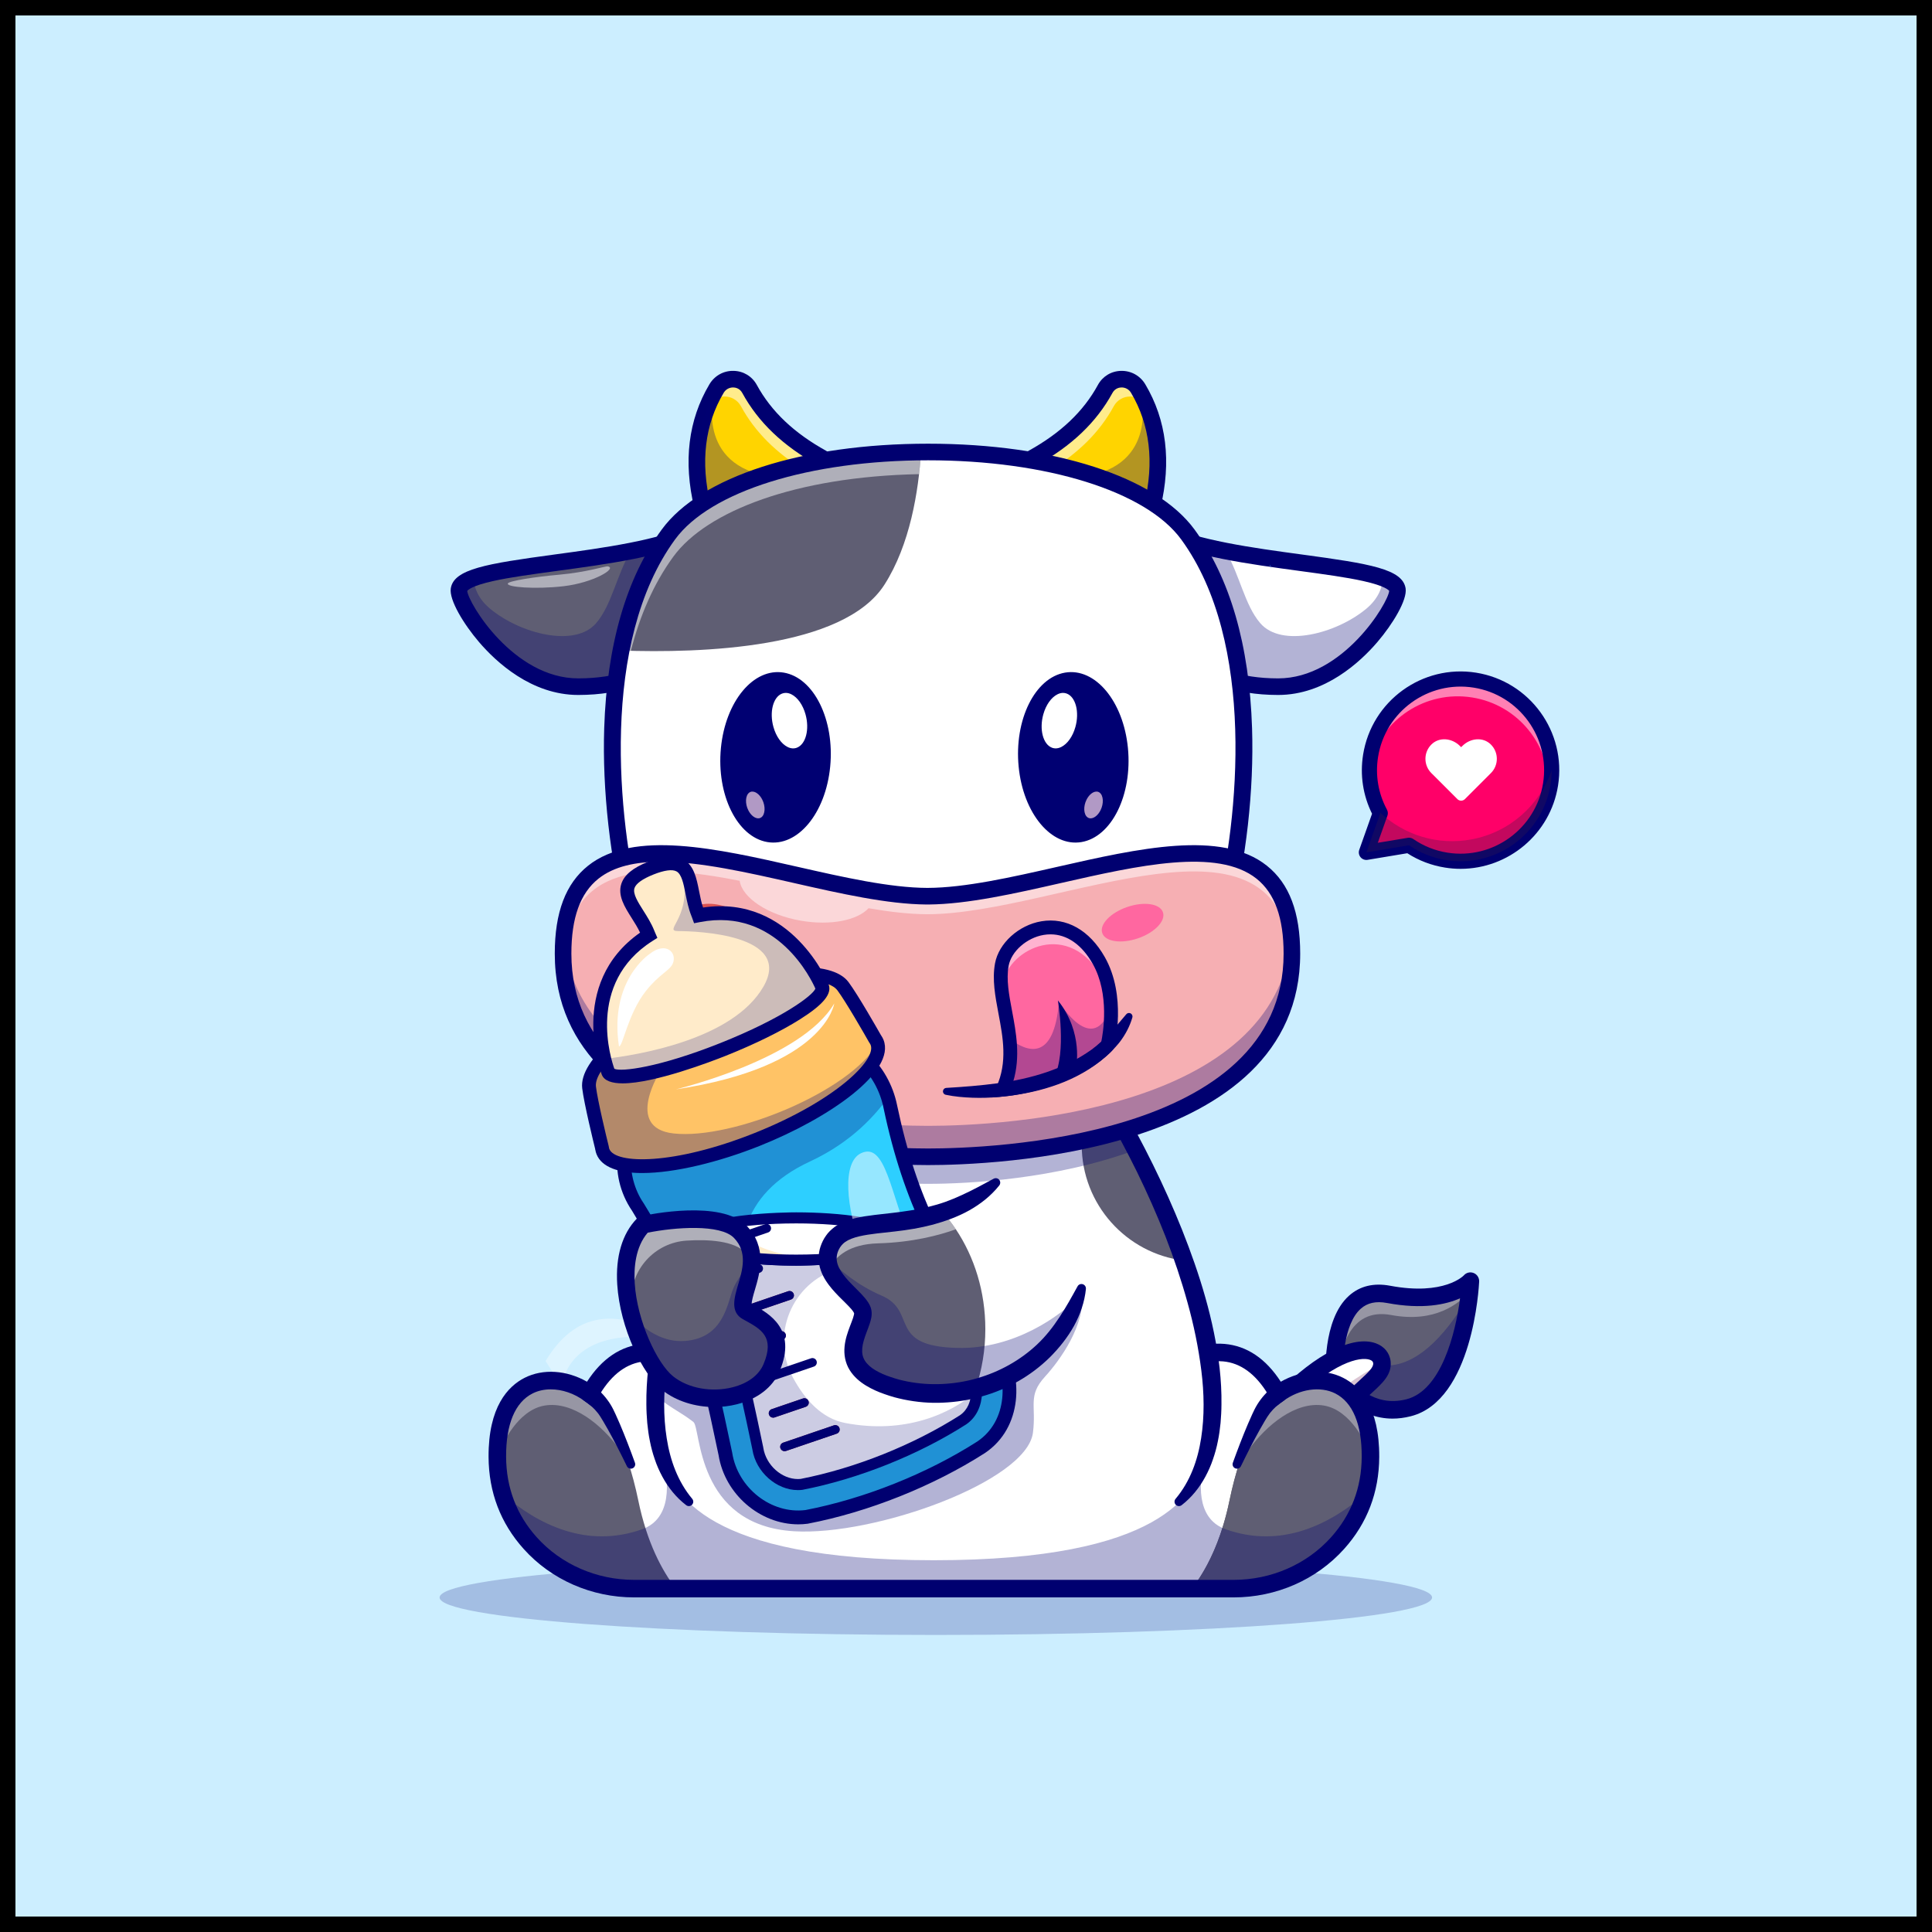 <svg width="125" height="125" viewBox="0 0 125 125" fill="none" xmlns="http://www.w3.org/2000/svg">
<rect x="0" y="0" width="125" height="125" fill="#333333" stroke="none"/>
<g clip-path="url(#clip0_4_4943)">
<path d="M125 0H0V125H125V0Z" fill="#CCEEFF"/>
<g opacity="0.2">
<path d="M60.548 105.781C78.28 105.781 92.655 104.696 92.655 103.357C92.655 102.017 78.28 100.932 60.548 100.932C42.817 100.932 28.442 102.017 28.442 103.357C28.442 104.696 42.817 105.781 60.548 105.781Z" fill="#000072"/>
</g>
<path d="M74.555 32.746L71.529 32.295L69.285 31.036L66.799 29.641C68.796 28.539 70.441 27.114 71.505 25.163C71.962 24.327 73.153 24.323 73.639 25.141C73.694 25.234 73.749 25.329 73.8 25.424C73.8 25.424 73.8 25.424 73.801 25.426C74.965 27.549 75.218 29.99 74.555 32.746Z" fill="#FFD400"/>
<g opacity="0.55">
<path d="M74.236 26.335C74.221 26.311 74.208 26.288 74.194 26.264C73.708 25.446 72.515 25.449 72.059 26.286C71.125 28.001 69.74 29.309 68.061 30.351L66.799 29.641C68.796 28.539 70.441 27.114 71.505 25.163C71.962 24.327 73.153 24.323 73.639 25.141C73.869 25.528 74.068 25.927 74.236 26.335Z" fill="white"/>
</g>
<path d="M74.556 33.282C74.514 33.282 74.472 33.277 74.43 33.267C74.142 33.198 73.964 32.908 74.034 32.62C74.688 29.895 74.4 27.471 73.178 25.415C73.047 25.193 72.811 25.063 72.558 25.068C72.44 25.07 72.147 25.109 71.977 25.42C70.94 27.322 69.331 28.857 67.058 30.111C66.798 30.255 66.472 30.161 66.328 29.901C66.185 29.641 66.279 29.315 66.539 29.172C68.627 28.018 70.098 26.623 71.034 24.906C71.339 24.347 71.901 24.007 72.538 23.995C73.185 23.983 73.77 24.309 74.102 24.867C75.471 27.172 75.8 29.864 75.078 32.87C75.018 33.117 74.799 33.282 74.556 33.282Z" fill="#000070"/>
<g opacity="0.3">
<path d="M74.555 32.746L71.529 32.295L69.285 31.036C69.513 30.949 69.781 30.88 70.093 30.836C75.004 30.135 73.835 25.554 73.801 25.426C74.965 27.549 75.218 29.99 74.555 32.746Z" fill="#000072"/>
</g>
<path d="M45.444 32.746L48.471 32.295L50.715 31.036L53.201 29.641C51.204 28.538 49.558 27.114 48.495 25.163C48.037 24.326 46.846 24.323 46.36 25.141C46.306 25.234 46.251 25.329 46.2 25.423C46.2 25.423 46.2 25.423 46.198 25.425C45.035 27.549 44.782 29.99 45.444 32.746Z" fill="#FFD400"/>
<g opacity="0.55">
<path d="M45.764 26.335C45.779 26.311 45.791 26.288 45.806 26.264C46.292 25.446 47.485 25.449 47.941 26.286C48.875 28.001 50.26 29.309 51.939 30.35L53.201 29.641C51.204 28.538 49.558 27.114 48.495 25.163C48.038 24.326 46.846 24.323 46.361 25.141C46.13 25.528 45.931 25.927 45.764 26.335Z" fill="white"/>
</g>
<path d="M45.444 33.282C45.201 33.282 44.981 33.117 44.922 32.87C44.2 29.864 44.529 27.171 45.898 24.866C46.23 24.309 46.814 23.979 47.462 23.995C48.099 24.006 48.661 24.347 48.966 24.906C49.902 26.623 51.373 28.018 53.461 29.172C53.721 29.315 53.815 29.641 53.672 29.901C53.528 30.161 53.202 30.255 52.942 30.111C50.669 28.857 49.06 27.322 48.023 25.42C47.853 25.109 47.56 25.07 47.442 25.068C47.184 25.064 46.953 25.193 46.821 25.415C45.599 27.471 45.312 29.895 45.966 32.62C46.036 32.908 45.858 33.198 45.57 33.267C45.528 33.277 45.485 33.282 45.444 33.282Z" fill="#000070"/>
<g opacity="0.3">
<path d="M45.444 32.746L48.471 32.295L50.715 31.036C50.486 30.948 50.219 30.88 49.907 30.836C44.995 30.135 46.165 25.553 46.198 25.425C45.035 27.549 44.782 29.99 45.444 32.746Z" fill="#000072"/>
</g>
<path d="M86.344 89.123C86.344 89.123 85.913 83.008 89.841 83.746C93.769 84.483 95.134 82.894 95.134 82.894C95.134 82.894 94.802 90.154 91.133 91.083C88.518 91.745 87.085 89.687 87.085 89.687" fill="#5F5E73"/>
<g opacity="0.35">
<path d="M95.081 83.564C94.424 84.325 92.85 85.615 90.017 85.083C87.213 84.555 86.63 87.523 86.526 89.263L86.344 89.124C86.344 89.124 85.912 83.009 89.84 83.746C93.768 84.482 95.134 82.895 95.134 82.895C95.134 82.895 95.123 83.148 95.081 83.564Z" fill="white"/>
</g>
<g opacity="0.3">
<path d="M91.134 91.083C88.517 91.745 87.085 89.687 87.085 89.687L86.344 89.124C86.344 89.124 86.257 87.893 86.516 86.603C86.973 87.312 87.84 88.176 89.378 88.335C91.869 88.591 93.942 85.741 95.056 83.785C94.832 85.752 94.005 90.355 91.134 91.083Z" fill="#000072"/>
</g>
<path d="M90.1 91.784C87.883 91.784 86.677 90.094 86.619 90.011C86.546 89.905 86.513 89.783 86.518 89.663C86.475 89.677 86.43 89.686 86.383 89.689C86.072 89.709 85.8 89.475 85.778 89.163C85.767 89.01 85.533 85.389 87.286 83.828C87.986 83.204 88.881 82.988 89.945 83.188C93.443 83.845 94.698 82.531 94.71 82.517C94.868 82.334 95.121 82.274 95.346 82.364C95.571 82.453 95.712 82.678 95.701 82.92C95.686 83.234 95.302 90.612 91.272 91.632C90.855 91.738 90.463 91.784 90.1 91.784ZM87.084 89.119C87.263 89.119 87.44 89.204 87.55 89.362C87.599 89.431 88.806 91.086 90.994 90.533C93.239 89.965 94.172 86.29 94.465 83.999C93.561 84.401 92.048 84.737 89.736 84.303C89.026 84.17 88.471 84.291 88.04 84.675C86.927 85.666 86.847 88.193 86.909 89.083C86.911 89.105 86.911 89.126 86.91 89.147C86.967 89.128 87.026 89.119 87.084 89.119Z" fill="#000070"/>
<path d="M74.084 92.944C74.084 92.944 79.539 94.069 83.055 90.513C86.904 86.621 89.303 86.986 89.409 88.151C89.516 89.315 87.487 89.801 85.507 93.092C83.644 96.191 81.261 98.838 76.268 97.819" fill="white"/>
<g opacity="0.25">
<path d="M85.508 93.092C83.643 96.191 81.261 98.838 76.268 97.818L74.083 92.944C74.083 92.944 74.463 93.022 75.085 93.073L75.279 93.97C79.955 95.999 82.832 93.902 85.298 91.256C87.047 89.376 88.56 88.728 89.41 88.157C89.507 89.317 87.483 89.808 85.508 93.092Z" fill="#6B184E"/>
</g>
<path d="M78.305 98.605C77.641 98.605 76.926 98.532 76.155 98.374C75.848 98.312 75.65 98.012 75.712 97.705C75.775 97.398 76.074 97.201 76.382 97.263C80.784 98.162 83.019 96.129 85.022 92.8C86.094 91.017 87.165 90.039 87.947 89.324C88.553 88.77 88.869 88.468 88.845 88.202C88.84 88.157 88.831 88.05 88.631 87.978C88.008 87.755 86.218 88.121 83.459 90.912C79.768 94.643 74.204 93.548 73.969 93.5C73.662 93.437 73.465 93.137 73.528 92.83C73.591 92.523 73.891 92.326 74.198 92.389C74.249 92.399 79.4 93.402 82.652 90.114C85.159 87.579 87.537 86.381 89.013 86.91C89.565 87.108 89.924 87.552 89.974 88.099C90.051 88.938 89.46 89.478 88.712 90.162C87.981 90.829 86.981 91.743 85.994 93.384C84.406 96.023 82.258 98.604 78.305 98.605Z" fill="#000070"/>
<g opacity="0.35">
<path d="M44.864 87.859C43.596 87.21 41.688 86.375 40.256 86.532C36.511 86.94 36.363 89.686 36.363 89.686C36.363 89.686 35.727 88.749 35.298 88.059L35.33 88.009C38.262 83.166 42.67 85.963 44.864 87.859Z" fill="white"/>
</g>
<g opacity="0.3">
<path d="M51.781 102.154C52.507 102.163 53.253 102.174 54.015 102.185C53.517 102.353 52.908 102.395 52.166 102.248C52.035 102.223 51.907 102.191 51.781 102.154Z" fill="#6B184E"/>
</g>
<g opacity="0.3">
<path d="M68.555 102.226C68.521 102.235 68.488 102.242 68.455 102.248C67.821 102.374 67.284 102.362 66.83 102.248C67.434 102.241 68.009 102.233 68.555 102.226Z" fill="#6B184E"/>
</g>
<path d="M88.67 94.264C88.664 95.144 88.541 95.939 88.33 96.66C87.952 97.953 87.295 99.001 86.542 99.839C84.837 101.739 82.37 102.785 79.817 102.785H41.03C38.475 102.785 36.01 101.739 34.303 99.839C33.55 99.001 32.894 97.954 32.517 96.663C32.306 95.942 32.182 95.144 32.178 94.264C32.148 88.842 35.969 88.571 38.151 90.186L38.276 89.99L38.3 89.953L38.329 89.908C38.737 89.233 39.178 88.725 39.639 88.354C40.248 87.861 40.894 87.607 41.544 87.53C43.549 87.288 45.601 88.694 46.85 89.775C46.851 89.776 46.851 89.776 46.853 89.776C47.592 90.414 48.048 90.937 48.048 90.937H72.797C72.797 90.937 75.93 87.354 79.034 87.506C79.722 87.54 80.408 87.758 81.059 88.239C81.573 88.618 82.065 89.162 82.518 89.908L82.692 90.187C84.873 88.571 88.697 88.837 88.67 94.264Z" fill="white"/>
<g opacity="0.35">
<path d="M74.072 89.774C75.205 89.194 76.911 88.448 78.191 88.588C81.538 88.952 81.671 91.407 81.671 91.407C81.671 91.407 82.239 90.57 82.622 89.953L82.594 89.908C79.973 85.579 76.034 88.079 74.072 89.774Z" fill="white"/>
</g>
<path d="M43.728 102.784H41.029C38.475 102.784 36.01 101.739 34.304 99.838C33.131 98.533 32.19 96.72 32.178 94.264C32.148 88.841 35.97 88.571 38.151 90.186L38.276 89.991C39.251 91.219 40.545 93.43 41.296 97.073C41.86 99.813 42.834 101.624 43.728 102.784Z" fill="#5F5E73"/>
<g opacity="0.3">
<path d="M42.948 94.595C42.833 94.265 42.794 94.049 42.788 94.018C42.798 94.049 42.87 94.266 42.948 94.595Z" fill="#6B184E"/>
</g>
<g opacity="0.3">
<path d="M78.056 94.018C78.05 94.049 78.01 94.263 77.897 94.592C77.974 94.265 78.046 94.049 78.056 94.018Z" fill="#6B184E"/>
</g>
<path d="M77.118 102.784H79.818C82.372 102.784 84.836 101.739 86.543 99.838C87.716 98.533 88.657 96.72 88.669 94.264C88.699 88.841 84.877 88.571 82.696 90.186L82.571 89.991C81.596 91.219 80.302 93.43 79.55 97.073C78.987 99.813 78.013 101.624 77.118 102.784Z" fill="#666566"/>
<path d="M88.669 94.263C88.657 96.721 87.716 98.533 86.543 99.838C84.836 101.739 82.372 102.785 79.818 102.785H77.118C77.215 102.66 77.312 102.527 77.41 102.385C78.031 101.491 78.665 100.277 79.153 98.651C79.301 98.163 79.435 97.637 79.551 97.073C80.302 93.43 81.596 91.22 82.571 89.99L82.696 90.186C84.665 88.728 87.969 88.805 88.572 92.82C88.583 92.886 88.592 92.952 88.6 93.02C88.648 93.4 88.672 93.814 88.669 94.263Z" fill="#5F5E73"/>
<g opacity="0.3">
<path d="M88.33 96.66C87.952 97.953 87.294 99.001 86.542 99.839C84.837 101.739 82.37 102.785 79.817 102.785H41.03C38.475 102.785 36.01 101.739 34.303 99.839C33.55 99.001 32.894 97.954 32.517 96.663C34.78 98.612 37.931 100.223 41.539 98.945C43.545 98.236 43.216 95.741 42.948 94.595C43.619 96.542 45.526 100.947 60.422 100.947C75.317 100.947 77.228 96.535 77.897 94.593C77.627 95.734 77.296 98.235 79.305 98.945C82.913 100.223 86.067 98.611 88.33 96.66Z" fill="#000072"/>
</g>
<g opacity="0.35">
<path d="M32.476 93.582C32.476 93.582 33.437 91.237 35.243 90.938C37.049 90.64 38.956 92.184 40.151 93.858C40.151 93.858 38.607 89.574 36.568 89.321C34.529 89.067 32.025 91.237 32.476 93.582Z" fill="white"/>
</g>
<g opacity="0.35">
<path d="M88.42 93.582C88.42 93.582 87.458 91.237 85.653 90.938C83.847 90.64 81.939 92.184 80.745 93.858C80.745 93.858 82.289 89.574 84.327 89.321C86.366 89.067 88.871 91.237 88.42 93.582Z" fill="white"/>
</g>
<path d="M79.764 94.643C80.07 93.796 80.388 92.96 80.743 92.126C80.831 91.918 80.923 91.71 81.019 91.502C81.066 91.398 81.119 91.294 81.168 91.189C81.223 91.079 81.287 90.965 81.353 90.858C81.622 90.427 81.965 90.049 82.356 89.731L82.361 89.727C82.605 89.528 82.962 89.565 83.16 89.808C83.359 90.052 83.322 90.41 83.079 90.608C83.063 90.621 83.046 90.633 83.029 90.644C82.703 90.855 82.409 91.117 82.171 91.42C82.111 91.497 82.057 91.573 82.004 91.657C81.947 91.749 81.889 91.838 81.834 91.932C81.723 92.119 81.613 92.308 81.507 92.501C81.079 93.269 80.675 94.064 80.288 94.86L80.287 94.863C80.219 95.004 80.049 95.063 79.908 94.995C79.776 94.931 79.717 94.778 79.764 94.643Z" fill="#000070"/>
<path d="M38.487 89.729C38.878 90.046 39.223 90.424 39.492 90.856C39.559 90.963 39.622 91.077 39.677 91.188C39.727 91.292 39.779 91.396 39.826 91.5C39.922 91.708 40.014 91.916 40.103 92.125C40.457 92.959 40.776 93.796 41.082 94.643C41.135 94.79 41.058 94.953 40.911 95.006C40.773 95.056 40.623 94.993 40.56 94.864L40.558 94.86C40.171 94.064 39.767 93.268 39.339 92.499C39.232 92.307 39.123 92.117 39.011 91.931C38.956 91.837 38.898 91.747 38.841 91.655C38.788 91.571 38.734 91.495 38.674 91.418C38.437 91.115 38.141 90.854 37.815 90.643C37.551 90.472 37.476 90.121 37.646 89.857C37.816 89.594 38.168 89.518 38.432 89.689C38.449 89.7 38.465 89.712 38.481 89.724L38.487 89.729Z" fill="#000070"/>
<path d="M79.817 103.351H41.029C38.274 103.351 35.669 102.209 33.882 100.217C32.387 98.552 31.622 96.549 31.61 94.267C31.593 91.02 32.869 89.69 33.942 89.145C35.137 88.539 36.668 88.647 37.979 89.397C38.943 87.903 40.168 87.077 41.617 86.951C44.616 86.689 47.551 89.576 48.298 90.37H72.548C73.295 89.576 76.23 86.688 79.229 86.951C80.675 87.077 81.898 87.9 82.867 89.397C84.178 88.647 85.708 88.538 86.903 89.145C87.977 89.689 89.253 91.019 89.236 94.267C89.224 96.549 88.46 98.552 86.964 100.217C85.177 102.209 82.572 103.351 79.817 103.351ZM35.635 89.891C35.212 89.891 34.807 89.978 34.455 90.157C33.325 90.73 32.733 92.149 32.745 94.261C32.755 96.258 33.422 98.007 34.726 99.459C36.298 101.212 38.596 102.217 41.029 102.217H79.817C82.25 102.217 84.548 101.212 86.12 99.46C87.424 98.007 88.091 96.258 88.102 94.261C88.113 92.149 87.521 90.73 86.391 90.156C85.43 89.67 84.08 89.865 83.03 90.643L82.537 91.008L82.037 90.208C81.241 88.894 80.265 88.181 79.132 88.081C76.31 87.831 73.255 91.276 73.224 91.311L73.055 91.504L72.797 91.505H47.791L47.622 91.311C47.591 91.276 44.539 87.832 41.714 88.081C40.581 88.181 39.605 88.894 38.814 90.201L38.302 91.003L37.813 90.642C37.149 90.15 36.364 89.891 35.635 89.891Z" fill="#000070"/>
<path d="M76.257 97.179C76.257 97.179 70.83 100.146 60.362 100.146C49.896 100.146 44.591 97.179 44.591 97.179C42.993 95.666 42.317 93.264 42.404 90.309C42.46 88.277 42.877 85.985 43.603 83.539C44.435 80.719 45.677 77.696 47.246 74.633C49.085 71.04 51.373 67.396 53.98 63.967H66.866C68.39 65.972 69.807 68.052 71.087 70.15C71.949 71.562 72.75 72.984 73.48 74.398C74.741 76.834 75.796 79.25 76.605 81.559C79.007 88.416 79.245 94.35 76.257 97.179Z" fill="white"/>
<g opacity="0.3">
<path d="M67.61 89.071C66.473 90.313 67.06 90.937 66.831 92.7C66.415 95.864 56.568 99.384 51.373 99.072C45.003 98.689 45.362 92.39 44.864 92.002C44.033 91.355 43.666 91.277 42.404 90.309C42.46 88.277 42.877 85.985 43.603 83.539L58.328 84.296C58.328 84.296 69.696 81.598 69.987 83.632C70.277 85.668 68.563 88.031 67.61 89.071Z" fill="#000072"/>
</g>
<path d="M76.605 81.559C72.876 81.104 69.987 77.925 69.987 74.073C69.987 72.635 70.389 71.293 71.087 70.15C73.433 73.995 75.326 77.909 76.605 81.559Z" fill="#5F5E73"/>
<path d="M76.061 96.973C77.001 95.855 77.492 94.482 77.713 93.053C77.937 91.623 77.91 90.134 77.725 88.663C77.539 87.19 77.237 85.722 76.833 84.278C76.434 82.832 75.952 81.404 75.406 79.999C74.855 78.596 74.242 77.215 73.581 75.857C72.913 74.501 72.201 73.167 71.442 71.859C69.927 69.242 68.245 66.719 66.415 64.31L66.414 64.309L66.866 64.533H53.981L54.432 64.309L54.432 64.31C52.602 66.719 50.92 69.242 49.404 71.859C47.896 74.48 46.55 77.196 45.455 80.005C44.91 81.41 44.42 82.834 44.017 84.279C43.817 85.001 43.638 85.729 43.489 86.46C43.335 87.191 43.207 87.925 43.116 88.662C42.934 90.134 42.908 91.623 43.136 93.053C43.359 94.481 43.85 95.851 44.786 96.973L44.788 96.976C44.889 97.097 44.873 97.277 44.752 97.378C44.647 97.465 44.499 97.465 44.396 97.385C43.756 96.895 43.23 96.245 42.848 95.529C42.655 95.171 42.491 94.798 42.364 94.415C42.231 94.033 42.126 93.643 42.05 93.25C41.969 92.857 41.915 92.462 41.877 92.066C41.846 91.67 41.821 91.274 41.82 90.879C41.81 90.09 41.856 89.304 41.941 88.527C42.027 87.749 42.149 86.979 42.302 86.216C42.46 85.454 42.646 84.701 42.855 83.955C43.272 82.463 43.778 81.001 44.351 79.569C45.501 76.707 46.878 73.948 48.422 71.291C49.963 68.631 51.67 66.07 53.529 63.623L53.529 63.623L53.698 63.399H53.981H66.866H67.149L67.317 63.623L67.317 63.623C69.176 66.07 70.884 68.631 72.424 71.291C73.961 73.952 75.337 76.711 76.482 79.574C77.618 82.436 78.555 85.413 78.91 88.526C78.995 89.304 79.04 90.089 79.028 90.879C79.027 91.274 79.002 91.67 78.97 92.066C78.931 92.462 78.876 92.857 78.795 93.249C78.718 93.643 78.612 94.032 78.479 94.413C78.352 94.796 78.187 95.169 77.995 95.527C77.613 96.243 77.089 96.893 76.451 97.385C76.326 97.481 76.147 97.458 76.051 97.334C75.968 97.225 75.974 97.077 76.058 96.976L76.061 96.973Z" fill="#000070"/>
<path d="M45.146 34.362L44.196 41.181C44.196 41.181 42.924 44.421 37.419 44.427C32.85 44.433 29.557 39.046 29.696 38.151C29.742 37.849 30.078 37.606 30.627 37.399C32.526 36.683 36.972 36.406 40.819 35.651C42.448 35.33 43.971 34.925 45.146 34.362Z" fill="#5F5E73"/>
<g opacity="0.5">
<path d="M32.861 37.744C32.958 37.581 34.578 37.325 36.164 37.184C37.976 37.023 39.183 36.618 39.321 36.643C39.962 36.763 38.393 37.703 36.468 37.927C34.633 38.141 32.715 37.99 32.861 37.744Z" fill="white"/>
</g>
<g opacity="0.3">
<path d="M45.146 34.362L44.196 41.181C44.196 41.181 42.924 44.421 37.419 44.427C32.85 44.433 29.557 39.046 29.696 38.151C29.742 37.849 30.078 37.606 30.627 37.399C30.675 38.034 30.949 38.756 31.722 39.395C33.656 40.996 37.189 41.923 38.569 40.321C39.59 39.134 39.899 37.182 40.819 35.651C42.448 35.33 43.971 34.925 45.146 34.362Z" fill="#000072"/>
</g>
<path d="M37.412 44.964C34.382 44.965 32.093 42.824 30.998 41.547C30 40.383 29.05 38.815 29.166 38.069C29.36 36.816 31.473 36.474 35.852 35.88C39.042 35.448 42.658 34.957 44.914 33.877C45.181 33.749 45.502 33.863 45.63 34.13C45.758 34.397 45.645 34.718 45.377 34.846C42.97 35.999 39.265 36.501 35.996 36.944C34.45 37.154 32.989 37.352 31.905 37.594C30.52 37.902 30.268 38.177 30.23 38.234C30.297 39.019 33.223 43.891 37.412 43.891C37.414 43.891 37.416 43.891 37.418 43.891C42.451 43.885 43.65 41.1 43.699 40.981C43.81 40.708 44.122 40.575 44.396 40.685C44.67 40.795 44.804 41.103 44.696 41.377C44.639 41.524 43.224 44.958 37.419 44.964C37.417 44.964 37.414 44.964 37.412 44.964Z" fill="#000070"/>
<path d="M74.963 34.362L75.913 41.181C75.913 41.181 77.185 44.421 82.69 44.427C87.259 44.433 90.552 39.046 90.413 38.151C90.367 37.849 90.031 37.606 89.482 37.399C87.583 36.683 83.137 36.406 79.29 35.651C77.661 35.33 76.138 34.925 74.963 34.362Z" fill="white"/>
<g opacity="0.5">
<path d="M87.248 37.744C87.151 37.581 85.531 37.325 83.946 37.184C82.133 37.023 80.927 36.618 80.789 36.643C80.148 36.763 81.717 37.703 83.641 37.927C85.477 38.141 87.395 37.99 87.248 37.744Z" fill="white"/>
</g>
<g opacity="0.3">
<path d="M74.963 34.362L75.913 41.181C75.913 41.181 77.185 44.421 82.69 44.427C87.259 44.433 90.552 39.046 90.413 38.151C90.367 37.849 90.031 37.606 89.482 37.399C89.434 38.034 89.16 38.756 88.387 39.395C86.453 40.996 82.92 41.923 81.54 40.321C80.52 39.134 80.21 37.182 79.29 35.651C77.661 35.33 76.138 34.925 74.963 34.362Z" fill="#000072"/>
</g>
<path d="M82.697 44.964C82.695 44.964 82.692 44.964 82.69 44.964C76.886 44.958 75.47 41.524 75.413 41.377C75.304 41.101 75.44 40.79 75.716 40.681C75.992 40.573 76.304 40.709 76.412 40.985C76.459 41.1 77.659 43.885 82.691 43.891C82.693 43.891 82.695 43.891 82.697 43.891C86.895 43.891 89.823 38.999 89.88 38.229C89.853 38.192 89.626 37.91 88.204 37.594C87.12 37.352 85.66 37.154 84.113 36.944C80.844 36.501 77.14 35.998 74.732 34.846C74.464 34.718 74.351 34.397 74.479 34.13C74.607 33.862 74.928 33.75 75.195 33.877C77.451 34.957 81.067 35.448 84.258 35.88C88.636 36.474 90.749 36.816 90.943 38.069C91.059 38.815 90.109 40.383 89.111 41.547C88.016 42.824 85.727 44.964 82.697 44.964Z" fill="#000070"/>
<path d="M79.092 59.415C79.036 59.629 60.435 61.002 60.435 61.002H59.666C59.666 61.002 41.063 59.629 41.007 59.415C39.854 54.986 38.992 48.148 40.176 42.089C40.716 39.323 41.683 36.718 43.246 34.58C45.431 31.591 51.379 29.328 59.59 29.245C59.743 29.243 59.895 29.243 60.05 29.243C68.498 29.243 74.63 31.535 76.855 34.58C81.836 41.399 80.771 52.964 79.092 59.415Z" fill="white"/>
<path d="M59.591 29.245C59.429 31.773 58.883 35.24 57.22 37.834C54.569 41.97 45.354 42.27 40.176 42.089C40.716 39.323 41.683 36.718 43.246 34.58C45.431 31.591 51.379 29.328 59.591 29.245Z" fill="#5F5E73"/>
<g opacity="0.5">
<path d="M59.591 29.245C59.563 29.695 59.522 30.176 59.463 30.677C51.486 30.835 45.716 33.071 43.572 36.005C42.276 37.776 41.39 39.869 40.818 42.107C40.597 42.102 40.383 42.096 40.176 42.089C40.716 39.323 41.683 36.718 43.246 34.58C45.431 31.591 51.379 29.328 59.591 29.245Z" fill="white"/>
</g>
<path d="M60.434 61.539C60.285 61.539 60.148 61.477 60.05 61.377C59.943 61.486 59.791 61.55 59.626 61.537C59.58 61.534 54.921 61.19 50.315 60.824C47.609 60.609 45.45 60.429 43.898 60.288C42.974 60.204 42.256 60.133 41.765 60.078C40.863 59.976 40.591 59.945 40.488 59.55C39.472 55.646 38.964 51.115 39.092 47.118C39.266 41.729 40.517 37.405 42.812 34.264C45.316 30.837 51.921 28.707 60.05 28.707C68.179 28.707 74.784 30.837 77.288 34.264C79.583 37.405 80.834 41.729 81.008 47.118C81.137 51.114 80.628 55.646 79.612 59.55C79.509 59.945 79.237 59.976 78.335 60.078C77.844 60.133 77.126 60.204 76.202 60.288C74.65 60.429 72.491 60.609 69.785 60.824C65.179 61.19 60.52 61.534 60.474 61.537C60.46 61.538 60.447 61.539 60.434 61.539ZM41.446 58.959C43.263 59.21 53.106 59.98 59.706 60.467C59.841 60.477 59.962 60.536 60.05 60.627C60.138 60.536 60.259 60.477 60.395 60.467C66.994 59.98 76.838 59.21 78.655 58.959C80.144 52.99 81.278 41.544 76.421 34.898C74.15 31.789 67.724 29.781 60.05 29.781C52.376 29.781 45.95 31.789 43.679 34.898C38.822 41.544 39.956 52.99 41.446 58.959Z" fill="#000070"/>
<path d="M82.238 36.819C82.219 36.729 82.195 36.641 82.167 36.555L82.192 36.55L82.238 36.819Z" fill="#4DA2FF"/>
<g opacity="0.3">
<path d="M73.48 74.398C68.318 76.308 62.598 76.594 60.05 76.594C57.611 76.594 52.246 76.332 47.245 74.633C49.084 71.04 51.373 67.396 53.98 63.967H66.866C68.39 65.972 69.806 68.052 71.087 70.15C71.949 71.562 72.75 72.984 73.48 74.398Z" fill="#000072"/>
</g>
<path d="M83.585 61.701C83.585 73.792 65.241 74.843 60.05 74.843C54.859 74.843 36.431 73.792 36.431 61.701C36.431 54.431 41.956 54.624 48.232 55.895C50.986 56.452 53.883 57.216 56.524 57.649C57.739 57.849 58.9 57.977 59.967 57.985H60.05C68.723 57.932 83.585 49.777 83.585 61.701Z" fill="#F6AFB3"/>
<g opacity="0.5">
<path d="M83.585 61.701C83.585 61.892 83.581 62.082 83.573 62.268C83.074 51.223 68.575 59.1 60.05 59.151H59.967C58.804 59.144 57.529 58.993 56.195 58.762C55.469 59.547 53.73 59.902 51.808 59.567C49.667 59.194 48.027 58.091 47.855 56.986C47.834 56.855 47.834 56.723 47.857 56.592C47.902 56.333 48.032 56.1 48.231 55.896C48.251 55.899 48.271 55.903 48.291 55.907C48.486 55.946 48.682 55.987 48.878 56.028C49.143 56.085 49.408 56.141 49.674 56.201C50.249 56.326 50.824 56.456 51.401 56.588C51.566 56.626 51.732 56.663 51.896 56.7C52.436 56.822 52.978 56.944 53.514 57.062C54.539 57.286 55.55 57.49 56.524 57.65C57.739 57.85 58.9 57.979 59.967 57.985H60.05C68.723 57.932 83.585 49.777 83.585 61.701Z" fill="white"/>
</g>
<g opacity="0.5">
<path d="M47.857 56.592C47.834 56.723 47.834 56.855 47.855 56.986C41.912 55.822 36.739 55.747 36.444 62.268C36.436 62.082 36.431 61.892 36.431 61.701C36.431 54.433 41.954 54.624 48.231 55.896C48.032 56.1 47.902 56.333 47.857 56.592Z" fill="white"/>
</g>
<g opacity="0.5">
<path d="M48.233 55.895C48.252 55.899 48.271 55.903 48.291 55.907C48.271 55.903 48.251 55.899 48.231 55.896L48.233 55.895Z" fill="white"/>
</g>
<g opacity="0.5">
<path d="M56.524 57.649V57.65C55.55 57.49 54.539 57.286 53.514 57.062C54.539 57.284 55.55 57.488 56.524 57.649Z" fill="white"/>
</g>
<g opacity="0.3">
<path d="M83.585 61.701C83.585 73.792 65.241 74.843 60.05 74.843C54.859 74.843 36.431 73.792 36.431 61.701C36.431 61.339 36.446 60.995 36.473 60.67C37.434 71.847 55.003 72.842 60.05 72.842C65.098 72.842 82.587 71.847 83.544 60.67C83.571 60.995 83.585 61.339 83.585 61.701Z" fill="#000072"/>
</g>
<path d="M60.05 75.38C56.016 75.38 35.894 74.721 35.894 61.701C35.894 59.03 36.598 57.169 38.047 56.013C40.98 53.671 46.384 54.898 51.611 56.085C54.544 56.751 57.577 57.44 60.008 57.447C62.44 57.44 65.472 56.751 68.405 56.085C73.632 54.898 79.037 53.671 81.969 56.013C83.418 57.169 84.122 59.03 84.122 61.701C84.122 74.721 64.07 75.38 60.05 75.38ZM42.781 55.753C41.131 55.753 39.718 56.052 38.717 56.852C37.54 57.792 36.968 59.378 36.968 61.701C36.968 73.699 56.196 74.307 60.05 74.307C63.891 74.307 83.049 73.699 83.049 61.701C83.049 59.378 82.476 57.792 81.299 56.852C78.77 54.833 73.622 56.002 68.643 57.132C65.676 57.806 62.61 58.502 60.071 58.521C60.05 58.522 60.029 58.521 60.008 58.521C59.987 58.521 59.966 58.522 59.946 58.521C57.407 58.502 54.34 57.806 51.373 57.132C48.366 56.45 45.297 55.753 42.781 55.753Z" fill="#000070"/>
<path d="M73.626 60.71C74.71 60.338 75.434 59.583 75.242 59.023C75.05 58.463 74.016 58.31 72.931 58.682C71.847 59.054 71.123 59.809 71.315 60.369C71.507 60.929 72.541 61.081 73.626 60.71Z" fill="#FF67A0"/>
<path d="M48.618 60.363C48.809 59.803 48.086 59.048 47.001 58.677C45.917 58.305 44.882 58.458 44.69 59.017C44.498 59.577 45.222 60.333 46.307 60.704C47.391 61.076 48.426 60.923 48.618 60.363Z" fill="#DB5252"/>
<path d="M71.658 67.636C71.658 67.636 70.784 68.681 68.559 69.588C66.683 70.353 64.881 70.497 64.881 70.497C65.387 69.377 65.43 68.27 65.315 67.197C65.132 65.485 64.551 63.862 64.819 62.41C65.207 60.3 68.962 58.386 71.093 62.148C71.634 63.103 71.831 64.176 71.874 65.118C71.939 66.523 71.658 67.636 71.658 67.636Z" fill="#FF67A0"/>
<g opacity="0.3">
<path d="M71.658 67.636C71.658 67.636 70.784 68.681 68.559 69.588C66.683 70.353 64.881 70.497 64.881 70.497C65.387 69.377 65.43 68.27 65.315 67.197C66.427 68.063 68.188 68.752 68.515 64.817C68.515 64.817 70.744 68.514 71.874 65.118C71.939 66.523 71.658 67.636 71.658 67.636Z" fill="#000072"/>
</g>
<g opacity="0.5">
<path d="M71.806 64.364C71.69 63.998 71.536 63.636 71.341 63.29C69.154 59.429 65.301 61.395 64.902 63.558C64.858 63.798 64.837 64.043 64.833 64.293C64.742 63.639 64.708 63.01 64.819 62.41C65.207 60.3 68.962 58.386 71.093 62.148C71.494 62.855 71.707 63.628 71.806 64.364Z" fill="white"/>
</g>
<path d="M64.162 71.004L64.474 70.313C65.193 68.721 64.893 67.126 64.602 65.584C64.388 64.447 64.186 63.373 64.378 62.328C64.619 61.024 65.908 59.854 67.376 59.607C68.996 59.335 70.493 60.18 71.482 61.927C72.902 64.435 72.126 67.611 72.092 67.745L72.067 67.844L72.002 67.923C71.963 67.969 71.029 69.064 68.728 70.002C66.809 70.784 64.994 70.937 64.917 70.943L64.162 71.004ZM67.969 60.452C67.823 60.452 67.675 60.464 67.525 60.489C66.427 60.674 65.431 61.553 65.258 62.49C65.096 63.371 65.283 64.365 65.482 65.418C65.743 66.809 66.035 68.36 65.56 69.956C66.236 69.844 67.305 69.616 68.391 69.174C70.136 68.462 71.01 67.661 71.249 67.42C71.363 66.871 71.81 64.323 70.703 62.368C69.996 61.118 69.037 60.452 67.969 60.452Z" fill="#000070"/>
<path d="M68.445 64.728C68.445 64.728 69.021 68.094 68.203 69.688C68.187 69.72 68.149 69.734 68.12 69.753L69.616 69.103C69.616 69.103 70.127 66.82 68.445 64.728Z" fill="#000070"/>
<path d="M61.23 70.387C62.337 70.322 63.45 70.235 64.541 70.088C65.633 69.944 66.71 69.71 67.739 69.361C68.251 69.18 68.756 68.985 69.237 68.745C69.716 68.501 70.177 68.228 70.612 67.92C71.043 67.605 71.429 67.24 71.797 66.856C72.165 66.469 72.497 66.054 72.865 65.628L72.873 65.62C72.955 65.525 73.099 65.514 73.194 65.596C73.263 65.656 73.287 65.749 73.263 65.832C73.098 66.401 72.815 66.937 72.452 67.413C72.081 67.881 71.644 68.294 71.18 68.667C70.239 69.402 69.163 69.934 68.051 70.295C66.938 70.663 65.787 70.864 64.639 70.974C64.063 71.024 63.486 71.044 62.911 71.022C62.334 71.001 61.764 70.952 61.189 70.832C61.067 70.807 60.989 70.688 61.014 70.566C61.036 70.464 61.122 70.393 61.221 70.387L61.23 70.387Z" fill="#000070"/>
<path d="M63.474 93.641C60.14 95.772 56.057 97.397 52.185 98.143C49.62 98.472 47.317 96.487 46.933 94.071C45.594 87.69 44.691 83.651 41.273 78.1C39.889 76.084 40.042 73.119 42.13 71.593C45.453 69.469 48.619 68.205 52.504 67.457C54.913 67.049 56.798 68.916 57.455 71.015C57.514 71.205 57.564 71.396 57.602 71.589C58.941 77.969 61.065 81.523 64.483 87.074C64.611 87.276 64.724 87.489 64.823 87.712C65.707 89.683 65.463 92.307 63.474 93.641Z" fill="#2DCFFF"/>
<g opacity="0.3">
<path d="M63.474 93.641C60.14 95.772 56.057 97.397 52.185 98.143C49.62 98.472 47.317 96.487 46.933 94.071C45.594 87.69 44.691 83.651 41.273 78.1C39.889 76.084 40.042 73.119 42.13 71.593C45.453 69.469 48.619 68.205 52.504 67.457C54.913 67.049 56.798 68.916 57.455 71.015C56.662 72.088 55.176 73.859 52.41 75.145C47.788 77.294 47.337 80.977 48.549 84.676C49.199 86.657 49.79 88.924 50.14 91.33C50.818 96.008 62.77 93.085 64.823 87.712C65.707 89.683 65.463 92.307 63.474 93.641Z" fill="#000072"/>
</g>
<path d="M63.187 90.014C63.186 90.728 62.939 91.429 62.305 91.865C59.236 93.821 55.433 95.341 51.857 96.039C51.78 96.047 51.702 96.052 51.624 96.052C50.398 96.052 49.237 95.014 49.034 93.738L49.026 93.685L49.014 93.634C47.979 88.697 47.172 84.853 45.003 80.444C45.631 81.065 48.305 81.531 51.511 81.531C53.407 81.531 55.117 81.368 56.328 81.106C57.462 80.861 58.158 80.529 58.158 80.164C59.333 82.712 60.804 85.155 62.672 88.189L62.681 88.204C62.983 88.684 63.188 89.355 63.187 90.014Z" fill="white"/>
<g opacity="0.2">
<path d="M63.187 90.014C63.186 90.728 62.939 91.429 62.305 91.865C59.236 93.821 55.433 95.341 51.857 96.039C51.78 96.047 51.702 96.052 51.624 96.052C50.398 96.052 49.237 95.014 49.034 93.738L49.026 93.685L49.014 93.634C47.979 88.697 47.172 84.853 45.003 80.444C45.631 81.065 48.305 81.531 51.511 81.531C53.407 81.531 55.117 81.368 56.328 81.106C55.885 81.429 55.212 81.792 54.195 82.1C51.226 82.997 49.831 86.41 51.307 89.137C52.09 90.581 53.181 91.781 54.694 92.069C58.495 92.795 61.484 91.517 63.187 90.014Z" fill="#000072"/>
</g>
<path d="M51.624 96.409C50.23 96.409 48.91 95.236 48.681 93.794L48.665 93.712C47.641 88.828 46.833 84.974 44.682 80.602C44.605 80.445 44.652 80.255 44.794 80.153C44.936 80.051 45.13 80.067 45.255 80.189C45.744 80.673 48.218 81.173 51.511 81.173C55.388 81.173 57.622 80.521 57.8 80.151C57.806 79.989 57.922 79.85 58.081 79.815C58.246 79.779 58.413 79.862 58.483 80.014C59.658 82.562 61.15 85.035 62.977 88.002L62.988 88.019C63.687 89.133 63.912 91.197 62.508 92.16C62.504 92.162 62.501 92.164 62.498 92.166C59.392 94.146 55.539 95.685 51.925 96.39C51.916 96.392 51.906 96.393 51.897 96.394C51.808 96.404 51.717 96.409 51.624 96.409ZM45.773 81.233C47.633 85.3 48.405 88.984 49.364 93.561L49.375 93.608C49.376 93.614 49.378 93.621 49.379 93.628L49.387 93.681C49.564 94.791 50.567 95.694 51.624 95.694C51.685 95.694 51.745 95.691 51.803 95.685C55.326 94.995 59.08 93.495 62.108 91.566C63.136 90.855 62.926 89.268 62.378 88.394L62.366 88.374C60.653 85.593 59.231 83.24 58.081 80.841C56.589 81.875 51.753 81.889 51.511 81.889C49.439 81.889 47.144 81.682 45.773 81.233Z" fill="#000070"/>
<path d="M51.646 98.624C49.186 98.624 46.902 96.696 46.493 94.152C45.089 87.457 44.2 83.709 40.898 78.344C39.288 75.987 39.721 72.799 41.866 71.232L41.889 71.216C45.252 69.067 48.499 67.772 52.419 67.018C55.28 66.533 57.521 68.918 58.04 71.501C59.335 77.673 61.27 81.005 64.864 86.839C66.223 89.007 66.175 92.367 63.722 94.013L63.714 94.018C60.355 96.165 56.184 97.829 52.269 98.582L52.242 98.586C52.043 98.612 51.844 98.624 51.646 98.624ZM42.383 71.962C40.421 73.406 40.469 76.138 41.642 77.847L41.654 77.865C45.034 83.354 45.983 87.364 47.371 93.979L47.375 94.001C47.737 96.285 49.906 97.976 52.114 97.7C55.916 96.967 59.965 95.352 63.228 93.267C65.231 91.919 65.243 89.127 64.104 87.312C60.557 81.553 58.487 77.99 57.164 71.681C56.728 69.512 54.893 67.506 52.578 67.898C48.789 68.627 45.642 69.881 42.383 71.962Z" fill="#000070"/>
<path d="M42.041 75.395C40.594 75.395 39.526 75.033 39.184 74.178C38.925 73.527 39.032 72.414 41.013 70.811C42.393 69.694 44.369 68.594 46.578 67.713C48.787 66.833 50.978 66.271 52.747 66.132C55.289 65.934 56.132 66.667 56.391 67.317V67.317C56.651 67.968 56.544 69.081 54.562 70.684C53.183 71.801 51.206 72.901 48.998 73.782C46.557 74.754 43.965 75.395 42.041 75.395ZM53.549 67.233C53.331 67.233 53.094 67.243 52.836 67.263C51.177 67.393 49.104 67.927 46.998 68.767C44.892 69.606 43.02 70.645 41.727 71.692C40.519 72.669 40.109 73.434 40.238 73.757C40.514 74.449 43.621 74.704 48.577 72.728C50.683 71.888 52.555 70.85 53.849 69.803C55.056 68.825 55.466 68.061 55.337 67.738V67.737C55.23 67.468 54.639 67.233 53.549 67.233Z" fill="#6B184E"/>
<path d="M48.976 73.726C44.079 75.678 39.617 76.031 39.011 74.51C38.98 74.433 38.96 74.353 38.95 74.27C38.95 74.27 38.949 74.267 38.949 74.262C38.906 74.093 38.234 71.375 38.114 70.357C37.966 69.112 39.886 67.177 43.124 65.522C43.798 65.177 44.529 64.846 45.311 64.534C49.846 62.725 53.634 62.594 54.54 63.808C55.154 64.63 56.535 67.065 56.62 67.216C56.622 67.221 56.624 67.224 56.624 67.224C56.673 67.29 56.715 67.362 56.746 67.439C56.754 67.462 56.763 67.483 56.769 67.506C57.251 69.041 53.802 71.802 48.976 73.726Z" fill="#FFC366"/>
<g opacity="0.3">
<path d="M48.976 73.726C44.079 75.678 39.617 76.031 39.011 74.51C38.98 74.433 38.96 74.353 38.95 74.27C38.95 74.27 38.949 74.267 38.949 74.262C38.906 74.093 38.234 71.375 38.114 70.357C37.966 69.112 39.886 67.177 43.124 65.522C42.931 67.499 42.761 69.234 42.761 69.234C42.761 69.234 40.324 72.986 43.596 73.336C47.419 73.747 55.041 70.598 56.769 67.506C57.251 69.041 53.802 71.802 48.976 73.726Z" fill="#000072"/>
</g>
<path d="M41.547 75.895C40.045 75.895 38.937 75.533 38.595 74.675C38.559 74.584 38.532 74.487 38.516 74.387L38.508 74.369L38.506 74.333C38.42 73.986 37.789 71.416 37.669 70.41C37.452 68.578 40.596 65.932 45.145 64.118C49.694 62.304 53.795 62.062 54.898 63.541C55.508 64.357 56.806 66.638 56.988 66.96L57.017 67.004C57.075 67.09 57.124 67.18 57.161 67.273L57.161 67.273C57.981 69.331 53.641 72.348 49.142 74.142C46.518 75.188 43.647 75.895 41.547 75.895ZM39.394 74.213L39.395 74.217C39.4 74.263 39.411 74.305 39.426 74.344C39.815 75.32 43.573 75.398 48.81 73.311C54.046 71.223 56.718 68.581 56.33 67.605C56.315 67.566 56.293 67.528 56.265 67.49L56.221 67.421C55.912 66.871 54.714 64.79 54.181 64.076C53.463 63.113 49.931 63.173 45.477 64.949C41.021 66.725 38.416 69.112 38.558 70.304C38.663 71.187 39.233 73.556 39.379 74.136L39.394 74.213Z" fill="#000070"/>
<path d="M46.785 67.896C42.964 69.418 39.635 70.078 39.352 69.365C39.302 69.24 39.198 68.939 39.098 68.514C38.679 66.749 38.304 62.841 41.97 60.508C41.949 60.462 41.929 60.412 41.911 60.365C41.227 58.65 39.184 57.333 42.109 56.167C43.095 55.774 43.683 55.781 44.055 56.029C44.789 56.517 44.688 57.939 45.142 59.077C45.16 59.125 45.18 59.173 45.197 59.221C50.487 58.192 52.933 63.2 53.191 63.848C53.476 64.559 50.606 66.371 46.785 67.896Z" fill="#FFEBCA"/>
<g opacity="0.2">
<path d="M46.785 67.896C42.964 69.418 39.635 70.078 39.351 69.365C39.302 69.24 39.198 68.939 39.097 68.514C41.213 68.271 47.402 67.28 49.388 63.845C51.358 60.442 45.019 60.242 43.884 60.242C42.795 60.242 45.006 59.302 44.054 56.029C44.789 56.517 44.688 57.939 45.142 59.077C45.16 59.125 45.18 59.173 45.197 59.221C50.487 58.192 52.933 63.2 53.191 63.848C53.476 64.559 50.606 66.371 46.785 67.896Z" fill="#000072"/>
</g>
<path d="M40.288 70.093C39.602 70.093 39.098 69.936 38.936 69.531C38.912 69.471 36.668 63.665 41.413 60.342C41.262 60.018 41.062 59.702 40.868 59.395C40.418 58.683 39.953 57.947 40.199 57.187C40.388 56.607 40.942 56.15 41.944 55.751C42.946 55.352 43.662 55.301 44.197 55.593C44.899 55.974 45.068 56.829 45.231 57.655C45.302 58.013 45.375 58.38 45.487 58.718C51.217 57.865 53.583 63.622 53.607 63.681C53.849 64.29 53.282 64.988 51.767 65.945C50.535 66.724 48.824 67.564 46.951 68.311C46.032 68.677 42.346 70.093 40.288 70.093ZM39.749 69.151C40.178 69.356 42.609 69.079 46.62 67.48C50.631 65.88 52.586 64.409 52.756 63.965C52.524 63.435 50.297 58.685 45.283 59.66L44.907 59.733L44.777 59.373C44.761 59.33 44.744 59.286 44.727 59.243C44.541 58.778 44.442 58.274 44.354 57.829C44.225 57.176 44.103 56.56 43.77 56.379C43.498 56.23 42.981 56.301 42.275 56.582C41.569 56.864 41.146 57.168 41.05 57.463C40.933 57.824 41.269 58.355 41.624 58.917C41.867 59.3 42.141 59.735 42.327 60.2C42.344 60.244 42.361 60.287 42.38 60.329L42.533 60.68L42.21 60.885C37.9 63.628 39.552 68.607 39.749 69.151Z" fill="#000070"/>
<path d="M58.158 80.164C58.158 80.834 55.817 81.391 52.728 81.507C52.334 81.523 51.926 81.531 51.511 81.531C48.305 81.531 45.631 81.065 45.003 80.444C44.958 80.35 44.912 80.258 44.864 80.164V80.163C44.867 79.634 46.329 79.175 48.464 78.948C49.377 78.852 50.414 78.796 51.511 78.796C54.755 78.796 57.458 79.274 58.04 79.908C58.08 79.994 58.118 80.079 58.158 80.164Z" fill="white"/>
<path d="M52.728 81.507C52.334 81.523 51.927 81.531 51.511 81.531C48.305 81.531 45.631 81.065 45.003 80.444C44.958 80.35 44.913 80.258 44.864 80.164V80.163C44.867 79.634 46.329 79.175 48.464 78.948C47.881 79.61 47.645 80.829 52.728 81.507Z" fill="#FFEBCA"/>
<path d="M51.511 81.889C48.746 81.889 45.583 81.521 44.752 80.698C44.723 80.67 44.699 80.636 44.681 80.6C44.637 80.509 44.593 80.419 44.546 80.328C44.52 80.277 44.506 80.221 44.506 80.164C44.516 78.458 51.225 78.438 51.511 78.438C54.33 78.438 57.524 78.818 58.304 79.665C58.329 79.693 58.35 79.724 58.366 79.758L58.409 79.853C58.433 79.907 58.458 79.96 58.482 80.013C58.505 80.061 58.516 80.112 58.516 80.164C58.516 81.87 51.797 81.889 51.511 81.889ZM45.295 80.225C45.867 80.698 48.3 81.173 51.511 81.173C55.258 81.173 57.47 80.564 57.775 80.189C57.77 80.176 57.764 80.163 57.758 80.15L57.742 80.115C57.21 79.637 54.781 79.154 51.511 79.154C47.776 79.154 45.568 79.759 45.25 80.135C45.265 80.165 45.28 80.195 45.295 80.225Z" fill="#000070"/>
<path d="M42.016 61.731C42.016 61.731 39.402 63.45 40.048 67.703C40.306 67.703 40.615 65.609 41.79 64.116C42.658 63.014 43.342 62.803 43.534 62.331C43.819 61.631 43.084 60.88 42.016 61.731Z" fill="white"/>
<path d="M43.734 70.48C43.734 70.48 51.858 68.545 53.976 64.925C53.976 64.925 53.392 69.029 43.734 70.48Z" fill="white"/>
<g opacity="0.5">
<path d="M55.7 74.617C53.274 75.789 56.595 86.164 61.032 87.048C63.028 87.446 60.532 84.178 58.964 80.444C57.606 77.21 57.299 73.844 55.7 74.617Z" fill="white"/>
</g>
<path d="M46.322 80.875C46.204 80.875 46.094 80.801 46.053 80.683C46.003 80.535 46.082 80.374 46.23 80.323L49.512 79.204C49.661 79.153 49.822 79.232 49.872 79.38C49.923 79.529 49.844 79.69 49.695 79.74L46.413 80.86C46.383 80.87 46.352 80.875 46.322 80.875Z" fill="#000070"/>
<path d="M47.062 83.045C46.944 83.045 46.834 82.971 46.794 82.853C46.743 82.704 46.822 82.543 46.97 82.493L48.991 81.803C49.14 81.753 49.301 81.832 49.351 81.98C49.402 82.128 49.323 82.29 49.175 82.34L47.153 83.029C47.123 83.04 47.092 83.045 47.062 83.045Z" fill="#000070"/>
<path d="M47.802 85.214C47.684 85.214 47.574 85.14 47.534 85.022C47.483 84.874 47.562 84.713 47.71 84.662L50.992 83.543C51.141 83.492 51.302 83.571 51.352 83.719C51.403 83.868 51.324 84.029 51.176 84.079L47.894 85.199C47.863 85.209 47.832 85.214 47.802 85.214Z" fill="#6B184E"/>
<path d="M48.542 87.384C48.424 87.384 48.314 87.31 48.273 87.192C48.223 87.043 48.302 86.882 48.45 86.832L50.471 86.142C50.62 86.092 50.781 86.171 50.831 86.319C50.882 86.467 50.803 86.628 50.655 86.679L48.633 87.368C48.603 87.379 48.572 87.384 48.542 87.384Z" fill="#6B184E"/>
<path d="M49.282 89.553C49.164 89.553 49.054 89.479 49.014 89.361C48.963 89.213 49.042 89.052 49.19 89.001L52.472 87.882C52.621 87.831 52.782 87.91 52.832 88.058C52.883 88.207 52.804 88.368 52.656 88.418L49.373 89.538C49.343 89.548 49.312 89.553 49.282 89.553Z" fill="#000070"/>
<path d="M50.022 91.722C49.904 91.722 49.794 91.648 49.754 91.53C49.703 91.382 49.782 91.221 49.931 91.171L51.952 90.481C52.1 90.431 52.261 90.51 52.312 90.658C52.362 90.806 52.283 90.967 52.135 91.018L50.114 91.707C50.083 91.718 50.053 91.722 50.022 91.722Z" fill="#6B184E"/>
<path d="M47.802 85.214C47.684 85.214 47.574 85.14 47.534 85.022C47.483 84.874 47.562 84.713 47.71 84.662L50.992 83.543C51.141 83.492 51.302 83.571 51.352 83.719C51.403 83.868 51.324 84.029 51.176 84.079L47.894 85.199C47.863 85.209 47.832 85.214 47.802 85.214Z" fill="#000070"/>
<path d="M50.022 91.722C49.904 91.722 49.794 91.648 49.754 91.53C49.703 91.382 49.782 91.221 49.931 91.171L51.952 90.481C52.1 90.431 52.261 90.51 52.312 90.658C52.362 90.806 52.283 90.967 52.135 91.018L50.114 91.707C50.083 91.718 50.053 91.722 50.022 91.722Z" fill="#000070"/>
<path d="M50.762 93.892C50.644 93.892 50.534 93.818 50.493 93.7C50.443 93.552 50.522 93.391 50.67 93.34L53.952 92.22C54.101 92.17 54.262 92.249 54.312 92.397C54.363 92.545 54.284 92.707 54.136 92.757L50.853 93.877C50.823 93.887 50.792 93.892 50.762 93.892Z" fill="#6B184E"/>
<path d="M48.542 87.384C48.424 87.384 48.314 87.31 48.273 87.192C48.223 87.043 48.302 86.882 48.45 86.832L50.471 86.142C50.62 86.092 50.781 86.171 50.831 86.319C50.882 86.467 50.803 86.628 50.655 86.679L48.633 87.368C48.603 87.379 48.572 87.384 48.542 87.384Z" fill="#000070"/>
<path d="M50.762 93.892C50.644 93.892 50.534 93.818 50.493 93.7C50.443 93.552 50.522 93.391 50.67 93.34L53.952 92.22C54.101 92.17 54.262 92.249 54.312 92.397C54.363 92.545 54.284 92.707 54.136 92.757L50.853 93.877C50.823 93.887 50.792 93.892 50.762 93.892Z" fill="#000070"/>
<path d="M49.92 88.489C48.991 90.672 45.221 91.113 43.195 89.49C42.334 88.8 41.356 87.041 40.843 85.101C40.277 82.969 40.274 80.621 41.61 79.238C41.61 79.238 46.429 78.188 47.891 79.694C48.384 80.201 48.584 80.753 48.625 81.299C48.744 82.874 47.56 84.421 48.334 84.852C49.378 85.432 50.912 86.15 49.92 88.489Z" fill="#5F5E73"/>
<g opacity="0.5">
<path d="M48.634 81.547C48.533 81.378 48.406 81.212 48.249 81.052C47.496 80.275 45.849 80.179 44.43 80.267C42.362 80.396 40.768 82.147 40.848 84.217C40.868 84.731 40.936 85.255 41.041 85.775C40.969 85.554 40.902 85.328 40.843 85.101C40.277 82.969 40.274 80.621 41.61 79.238C41.61 79.238 46.429 78.188 47.891 79.694C48.384 80.201 48.584 80.753 48.625 81.299C48.631 81.381 48.634 81.465 48.634 81.547Z" fill="white"/>
</g>
<g opacity="0.3">
<path d="M49.92 88.489C48.991 90.672 45.221 91.113 43.195 89.49C42.334 88.8 41.356 87.041 40.843 85.101C41.724 86.063 42.917 86.883 44.366 86.756C46.868 86.535 47.05 84.285 47.46 83.32C47.675 82.811 48.247 82.107 48.625 81.299C48.744 82.874 47.56 84.421 48.334 84.852C49.378 85.432 50.912 86.15 49.92 88.489Z" fill="#000072"/>
</g>
<path d="M46.224 91.035C44.967 91.035 43.732 90.647 42.84 89.932C41.583 88.924 40.115 85.941 39.935 83.107C39.82 81.295 40.258 79.821 41.202 78.844L41.322 78.721L41.489 78.684C42.014 78.57 46.663 77.615 48.297 79.298C49.655 80.697 49.164 82.357 48.84 83.455C48.75 83.758 48.618 84.207 48.637 84.371L48.741 84.428C49.738 84.977 51.593 85.998 50.441 88.711C49.997 89.757 49.012 90.52 47.668 90.858C47.196 90.977 46.708 91.035 46.224 91.035ZM41.906 79.755C41.103 80.691 41.004 82.044 41.067 83.035C41.221 85.46 42.505 88.209 43.55 89.047C44.518 89.823 46.026 90.102 47.391 89.758C48.382 89.508 49.095 88.979 49.397 88.267C50.149 86.498 49.243 85.999 48.194 85.422L48.059 85.348C47.233 84.889 47.509 83.957 47.752 83.134C48.046 82.139 48.379 81.011 47.483 80.088C46.608 79.186 43.675 79.397 41.906 79.755Z" fill="#000070"/>
<path d="M69.988 83.311C69.924 83.519 69.856 83.722 69.781 83.92C68.577 87.14 65.963 89.097 63.126 89.83C61.102 90.352 58.968 90.254 57.151 89.548C53.644 88.184 55.973 85.822 55.825 84.883C55.696 84.073 53.535 82.969 53.548 81.388C53.549 81.138 53.608 80.876 53.735 80.601C54.609 78.729 57.605 79.553 60.999 78.432C62.152 78.05 63.351 77.445 64.529 76.431C64.989 76.035 65.152 77.883 65.601 77.353L69.988 83.311Z" fill="white"/>
<path d="M63.751 85.992C63.751 87.344 63.53 88.639 63.126 89.83C61.102 90.352 58.968 90.254 57.151 89.548C53.644 88.184 55.972 85.822 55.825 84.883C55.716 84.191 54.117 83.281 53.666 82.043C53.507 81.605 53.491 81.126 53.735 80.601C54.609 78.729 57.605 79.553 60.999 78.432C61.302 78.776 61.584 79.145 61.844 79.535C63.041 81.327 63.751 83.564 63.751 85.992Z" fill="#5F5E73"/>
<g opacity="0.5">
<path d="M61.844 79.535C60.752 79.926 59.031 80.381 56.813 80.444C54.928 80.498 54.073 81.293 53.666 82.043C53.507 81.605 53.491 81.126 53.735 80.601C54.609 78.729 57.605 79.553 60.999 78.432C61.302 78.776 61.584 79.145 61.844 79.535Z" fill="white"/>
</g>
<g opacity="0.3">
<path d="M69.781 83.92C68.577 87.14 65.963 89.097 63.126 89.83C61.102 90.352 58.968 90.254 57.151 89.548C53.644 88.184 55.973 85.822 55.825 84.883C55.696 84.073 53.535 82.969 53.548 81.388C54.309 82.169 55.486 83.157 57.052 83.832C59.388 84.842 57.364 87.108 61.956 87.211C65.652 87.295 68.602 85.118 69.781 83.92Z" fill="#000072"/>
</g>
<path d="M64.653 76.697C64.13 77.356 63.457 77.89 62.718 78.307C61.978 78.723 61.171 79.009 60.36 79.234C59.546 79.447 58.72 79.584 57.909 79.674C57.103 79.77 56.297 79.827 55.592 79.991C55.242 80.073 54.927 80.188 54.691 80.349C54.463 80.514 54.304 80.73 54.202 81.012C54.108 81.282 54.109 81.541 54.201 81.82C54.294 82.098 54.486 82.385 54.717 82.663C54.95 82.942 55.226 83.211 55.514 83.502C55.659 83.648 55.808 83.799 55.959 83.98C56.034 84.071 56.111 84.169 56.185 84.288C56.258 84.413 56.337 84.546 56.377 84.754C56.415 84.955 56.396 85.134 56.37 85.267C56.344 85.404 56.309 85.522 56.274 85.63C56.203 85.847 56.127 86.036 56.059 86.219C55.924 86.582 55.813 86.924 55.787 87.234C55.762 87.544 55.811 87.803 55.957 88.035C56.103 88.267 56.343 88.481 56.639 88.656C56.936 88.83 57.268 88.976 57.628 89.093C57.803 89.16 57.987 89.203 58.165 89.259C58.349 89.3 58.529 89.352 58.715 89.384C59.454 89.528 60.213 89.582 60.969 89.544C61.724 89.508 62.478 89.389 63.205 89.177C64.661 88.762 66.016 88.01 67.112 86.975C67.661 86.457 68.128 85.86 68.542 85.228C68.963 84.596 69.332 83.928 69.716 83.228L69.718 83.225C69.794 83.085 69.97 83.034 70.11 83.111C70.215 83.168 70.27 83.281 70.259 83.393C70.175 84.231 69.893 85.047 69.484 85.793C69.07 86.538 68.53 87.211 67.927 87.816C66.707 89.016 65.176 89.888 63.537 90.344C62.719 90.58 61.873 90.713 61.023 90.751C60.172 90.794 59.316 90.719 58.479 90.548C58.269 90.509 58.062 90.449 57.854 90.399C57.65 90.334 57.442 90.281 57.241 90.203C56.838 90.066 56.429 89.888 56.036 89.65C55.645 89.412 55.253 89.092 54.972 88.64C54.831 88.417 54.732 88.157 54.679 87.896C54.626 87.635 54.62 87.373 54.643 87.127C54.69 86.633 54.844 86.205 54.989 85.817C55.062 85.624 55.136 85.44 55.191 85.275C55.219 85.192 55.24 85.116 55.252 85.056C55.265 84.992 55.26 84.967 55.262 84.971C55.268 84.979 55.248 84.932 55.219 84.884C55.188 84.833 55.142 84.771 55.088 84.708C54.98 84.581 54.846 84.445 54.708 84.307C54.428 84.029 54.124 83.739 53.839 83.403C53.556 83.066 53.277 82.682 53.107 82.197C52.933 81.717 52.92 81.13 53.092 80.639C53.176 80.398 53.285 80.162 53.443 79.946C53.591 79.724 53.793 79.542 53.999 79.383C54.425 79.083 54.882 78.927 55.311 78.82C55.743 78.717 56.16 78.66 56.567 78.609L57.769 78.471C58.555 78.375 59.323 78.27 60.067 78.085C60.439 77.994 60.806 77.888 61.164 77.761C61.522 77.632 61.873 77.486 62.218 77.326C62.912 77.011 63.583 76.645 64.287 76.264L64.29 76.263C64.43 76.187 64.606 76.239 64.681 76.38C64.738 76.485 64.723 76.609 64.653 76.697Z" fill="#000070"/>
<path d="M50.71 43.518C48.757 43.186 46.937 45.371 46.643 48.399C46.349 51.426 47.694 54.149 49.646 54.481C51.599 54.813 53.419 52.628 53.713 49.6C54.007 46.573 52.662 43.85 50.71 43.518Z" fill="#000072"/>
<path d="M50.563 44.785C49.938 45.026 49.663 46.045 49.948 47.062C50.232 48.079 50.969 48.708 51.594 48.467C52.219 48.226 52.494 47.206 52.21 46.189C51.925 45.172 51.188 44.543 50.563 44.785Z" fill="white"/>
<path d="M51.318 48.615C51.169 48.615 51.017 48.578 50.866 48.502C50.417 48.277 50.039 47.749 49.854 47.089C49.557 46.026 49.859 44.952 50.528 44.694C50.77 44.601 51.033 44.62 51.292 44.749C51.74 44.974 52.119 45.503 52.303 46.163C52.601 47.225 52.298 48.299 51.629 48.557C51.529 48.596 51.425 48.615 51.318 48.615ZM50.839 44.83C50.756 44.83 50.676 44.845 50.598 44.875C50.02 45.098 49.77 46.068 50.041 47.036C50.212 47.644 50.553 48.127 50.953 48.328C51.161 48.433 51.371 48.449 51.559 48.376C52.138 48.153 52.388 47.184 52.116 46.215C51.946 45.607 51.605 45.124 51.205 44.923C51.082 44.861 50.958 44.83 50.839 44.83Z" fill="#000072"/>
<path d="M48.42 51.202C48.123 51.418 48.084 51.987 48.331 52.472C48.578 52.958 49.018 53.177 49.315 52.961C49.611 52.744 49.651 52.175 49.404 51.69C49.157 51.204 48.716 50.985 48.42 51.202Z" fill="#B199C5"/>
<path d="M49.059 53.141C49.013 53.141 48.965 53.136 48.917 53.124C48.657 53.062 48.406 52.835 48.244 52.517C47.972 51.982 48.024 51.37 48.363 51.123C48.494 51.028 48.651 50.998 48.818 51.038C49.078 51.1 49.329 51.327 49.491 51.646C49.763 52.18 49.711 52.792 49.372 53.039C49.279 53.107 49.173 53.141 49.059 53.141ZM48.676 51.215C48.603 51.215 48.537 51.237 48.477 51.28C48.222 51.466 48.195 51.992 48.417 52.428C48.554 52.697 48.757 52.886 48.962 52.935C49.074 52.962 49.173 52.944 49.258 52.882C49.512 52.696 49.54 52.17 49.318 51.734C49.181 51.466 48.978 51.276 48.773 51.227C48.739 51.219 48.707 51.215 48.676 51.215Z" fill="#000072"/>
<path d="M68.909 43.518C70.862 43.186 72.683 45.371 72.977 48.399C73.27 51.426 71.926 54.149 69.973 54.481C68.021 54.813 66.2 52.628 65.906 49.6C65.612 46.573 66.957 43.85 68.909 43.518Z" fill="#000072"/>
<path d="M69.056 44.785C69.681 45.026 69.957 46.045 69.672 47.062C69.387 48.079 68.65 48.708 68.025 48.467C67.401 48.226 67.125 47.206 67.41 46.189C67.694 45.172 68.431 44.543 69.056 44.785Z" fill="white"/>
<path d="M68.301 48.615C68.195 48.615 68.091 48.596 67.99 48.557C67.321 48.299 67.019 47.225 67.316 46.163C67.501 45.503 67.879 44.974 68.328 44.749C68.586 44.62 68.85 44.601 69.091 44.694C69.76 44.952 70.063 46.026 69.765 47.089C69.58 47.749 69.202 48.277 68.753 48.502C68.603 48.578 68.45 48.615 68.301 48.615ZM68.781 44.83C68.661 44.83 68.538 44.861 68.415 44.923C68.014 45.124 67.673 45.607 67.503 46.215C67.232 47.184 67.482 48.153 68.06 48.376C68.249 48.449 68.459 48.432 68.666 48.328C69.067 48.127 69.408 47.644 69.578 47.036C69.849 46.068 69.599 45.098 69.021 44.875C68.944 44.845 68.863 44.83 68.781 44.83Z" fill="#000072"/>
<path d="M71.199 51.202C71.496 51.418 71.536 51.987 71.289 52.472C71.042 52.958 70.601 53.177 70.305 52.961C70.008 52.744 69.968 52.175 70.215 51.69C70.462 51.204 70.903 50.985 71.199 51.202Z" fill="#B199C5"/>
<path d="M70.56 53.141C70.447 53.141 70.34 53.107 70.247 53.039C69.909 52.792 69.857 52.18 70.129 51.646C70.29 51.328 70.542 51.1 70.801 51.038C70.968 50.998 71.126 51.028 71.256 51.123C71.595 51.37 71.647 51.982 71.375 52.517C71.213 52.835 70.962 53.062 70.703 53.124C70.654 53.136 70.606 53.141 70.56 53.141ZM70.944 51.215C70.912 51.215 70.88 51.219 70.846 51.227C70.642 51.276 70.438 51.465 70.302 51.734C70.079 52.17 70.107 52.696 70.362 52.882C70.446 52.944 70.546 52.962 70.657 52.935C70.862 52.886 71.066 52.697 71.202 52.428C71.424 51.992 71.397 51.466 71.142 51.28C71.083 51.237 71.016 51.215 70.944 51.215Z" fill="#000072"/>
<path d="M89.304 52.613C88.715 51.516 88.466 50.225 88.677 48.9C89.189 45.685 92.211 43.494 95.426 44.006C98.641 44.518 100.832 47.54 100.32 50.755C99.808 53.97 96.787 56.161 93.571 55.649C92.677 55.507 91.862 55.17 91.162 54.689L88.405 55.148L89.304 52.613Z" fill="#FF0068"/>
<g opacity="0.5">
<path d="M95.247 45.126C92.244 44.647 89.41 46.528 88.632 49.399C88.643 49.191 88.664 48.982 88.697 48.773C89.209 45.557 92.231 43.366 95.446 43.878C98.661 44.39 100.853 47.412 100.34 50.627C100.307 50.838 100.262 51.044 100.207 51.245C100.361 48.274 98.252 45.604 95.247 45.126Z" fill="white"/>
</g>
<path d="M94.502 56.213C94.169 56.213 93.833 56.187 93.494 56.133C92.615 55.993 91.794 55.681 91.052 55.204L88.485 55.631C88.314 55.66 88.141 55.596 88.029 55.463C87.918 55.33 87.885 55.148 87.943 54.984L88.771 52.649C88.183 51.46 87.983 50.142 88.193 48.823C88.747 45.346 92.025 42.968 95.503 43.522C98.98 44.076 101.358 47.355 100.804 50.832C100.304 53.97 97.584 56.213 94.502 56.213ZM91.162 54.199C91.261 54.199 91.358 54.229 91.44 54.285C92.104 54.742 92.847 55.038 93.648 55.166C96.592 55.635 99.367 53.621 99.836 50.678C100.305 47.734 98.292 44.959 95.349 44.49C92.405 44.021 89.629 46.034 89.16 48.977C88.973 50.155 89.172 51.332 89.735 52.381C89.801 52.503 89.812 52.647 89.766 52.777L89.144 54.528L91.082 54.206C91.109 54.201 91.136 54.199 91.162 54.199Z" fill="#000070"/>
<g opacity="0.3">
<path d="M89.274 52.555C90.81 54.008 92.998 54.729 95.234 54.303C97.714 53.831 99.62 52.068 100.394 49.844C100.393 50.144 100.369 50.449 100.32 50.755C99.808 53.97 96.787 56.161 93.571 55.649C92.677 55.507 91.862 55.17 91.162 54.689L88.405 55.148L89.304 52.613C89.294 52.594 89.284 52.574 89.274 52.555Z" fill="#371A45"/>
</g>
<path d="M92.608 48.172C93.118 47.661 93.946 47.753 94.456 48.263L94.535 48.342L94.615 48.263C95.125 47.753 95.952 47.661 96.462 48.172C96.972 48.682 96.972 49.509 96.462 50.019L96.383 50.098L94.779 51.702C94.644 51.837 94.426 51.837 94.292 51.702L92.688 50.098L92.608 50.019C92.098 49.509 92.098 48.682 92.608 48.172Z" fill="white"/>
</g>
<rect x="0.5" y="0.5" width="124" height="124" stroke="black"/>
<defs>
<clipPath id="clip0_4_4943">
<rect width="125" height="125" fill="white"/>
</clipPath>
</defs>
</svg>

